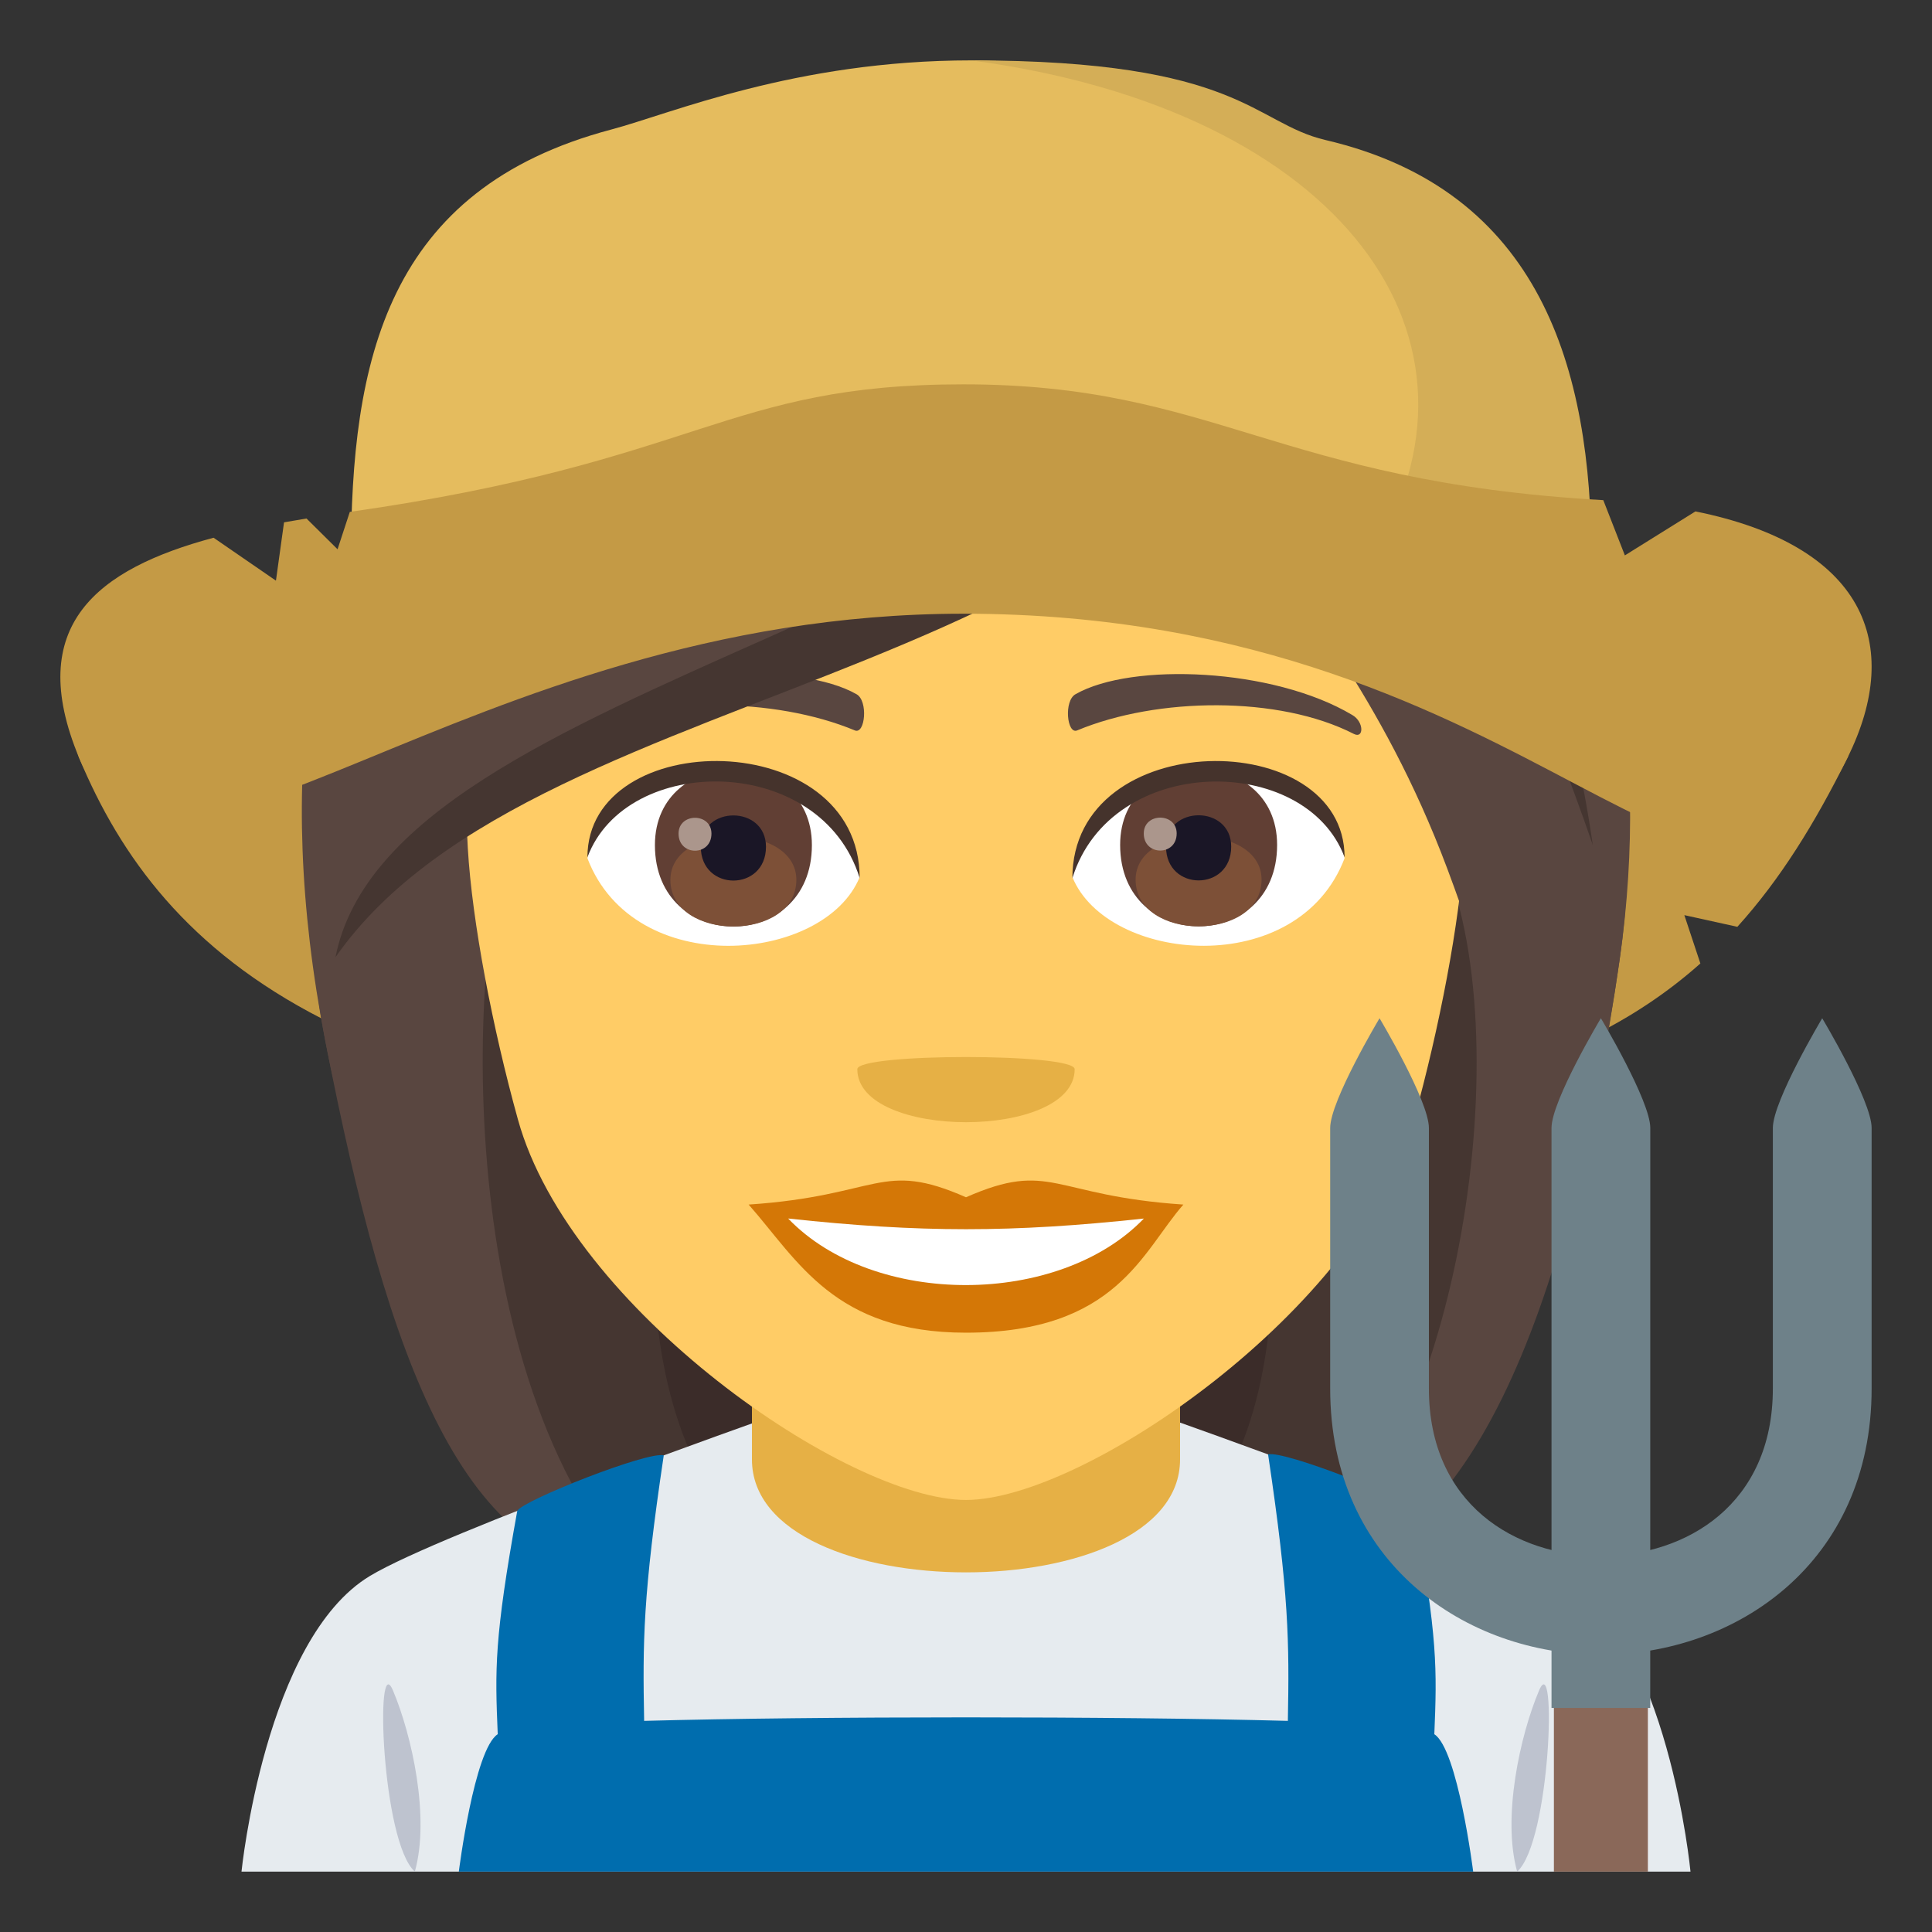 <?xml version="1.0" encoding="utf-8"?>
<!-- Generator: Adobe Illustrator 19.0.0, SVG Export Plug-In . SVG Version: 6.00 Build 0)  -->
<svg version="1.1" id="Layer_1" xmlns="http://www.w3.org/2000/svg" xmlns:xlink="http://www.w3.org/1999/xlink" x="0px" y="0px"
	 width="64px" height="64px" viewBox="0 0 64 64" enable-background="new 0 0 64 64" xml:space="preserve">
<rect x="0" y="0" width="64" height="64" fill="#333333" stroke="none"/>
<path fill="#C49A45" d="M61.2,25.102c-1.08,2.176-2.23,4.033-3.648,5.6l-1.756-0.387l0.531,1.601
	c-4.338,3.863-11.109,5.557-24.416,5.557c-20.322,0-26.559-5.812-29.291-12.371C0.148,19.174,63.392,20.69,61.2,25.102z"/>
<path fill="#3B2C29" d="M19.973,15.476c-8.107,37.397-7.365,36.596,9.702,36.596C20.231,44.972,38.322,14.967,19.973,15.476z"/>
<path fill="#453631" d="M17.049,14.897c-5.917,28.413-0.813,35.709,3.721,37.175h5.193C13.811,42.87,32.808,14.338,17.049,14.897z"
	/>
<path fill="#3B2C29" d="M43.826,15.475c8.106,37.397,7.364,36.596-9.701,36.596C42.81,46.372,25.477,14.966,43.826,15.475z"/>
<path fill="#453631" d="M46.748,14.896c8.649,25.85-0.019,35.979-3.72,37.175h-5.192C49.99,43.621,30.992,14.336,46.748,14.896z"/>
<path fill="#594640" d="M47.946,28.786c2.468,6.571,0.026,20.058-5.082,23.286c5.661,0,9.111-8.55,10.792-20.31
	C55.757,17.067,43.551,17.06,47.946,28.786z"/>
<path fill="#594640" d="M10.778,34.489c2.063,10.614,4.601,17.583,10.159,17.583c-6.196-6.999-5.467-21.76-3.706-25.433
	C26.207,20.812,7.289,16.536,10.778,34.489z"/>
<path fill="#E6EBEF" d="M12.257,52.204c2.399-1.443,13.233-5.257,13.233-5.257h13.099c0,0,10.823,3.807,13.209,5.253
	C55.27,54.305,56,62,56,62H8C8,62,8.776,54.297,12.257,52.204z"/>
<path fill="#E6B045" d="M39.091,48.345c0-1.135,0-6.166,0-6.166H24.909c0,0,0,4.955,0,6.166
	C24.909,53.334,39.091,53.334,39.091,48.345z"/>
<path fill="#006DAE" d="M47.514,57.448c0.089-2.16,0.112-3.184-0.656-7.432c-0.186-0.346-4.317-1.979-4.851-1.837
	c0.694,4.64,0.704,6.213,0.655,8.827c-5.766-0.155-15.559-0.155-21.324,0c-0.049-2.614-0.044-4.156,0.65-8.796
	c-0.533-0.143-4.668,1.493-4.853,1.838c-0.767,4.25-0.737,5.242-0.647,7.399C15.707,57.951,15.199,62,15.199,62h33.602
	C48.801,62,48.293,57.951,47.514,57.448z"/>
<path fill="#BEC3CF" d="M13.742,62c0.505-1.788-0.094-4.509-0.726-6.005C12.419,54.6,12.641,61.017,13.742,62z"/>
<path fill="#BEC3CF" d="M50.985,55.995c-0.633,1.496-1.229,4.217-0.727,6.005C51.36,61.017,51.583,54.6,50.985,55.995z"/>
<path fill="#FFCC66" d="M31.999,6.488c-11.609,0-17.201,9.455-16.502,21.611c0.143,2.444,0.822,5.969,1.661,8.989
	c1.741,6.278,10.929,12.6,14.841,12.6c3.911,0,13.1-6.322,14.841-12.6c0.839-3.02,1.519-6.545,1.663-8.989
	C49.2,15.943,43.611,6.488,31.999,6.488z"/>
<path fill="#D47706" d="M32,39.661c-2.822-1.241-2.844-0.05-7.2,0.242c1.636,1.856,2.839,4.244,7.198,4.244
	c5.003,0,5.849-2.711,7.203-4.244C34.842,39.61,34.822,38.42,32,39.661z"/>
<path fill="#FFFFFF" d="M26.108,40.365c2.844,2.959,8.976,2.92,11.784,0.001C33.514,40.837,30.487,40.837,26.108,40.365z"/>
<path fill="#594640" d="M44.794,23.684c-2.616-1.559-7.308-1.75-9.165-0.688c-0.394,0.214-0.287,1.341,0.053,1.2
	c2.648-1.103,6.682-1.158,9.168,0.117C45.183,24.482,45.19,23.91,44.794,23.684z"/>
<path fill="#594640" d="M19.206,23.684c2.615-1.559,7.307-1.75,9.166-0.688c0.394,0.214,0.289,1.341-0.054,1.2
	c-2.648-1.103-6.68-1.159-9.167,0.117C18.818,24.482,18.811,23.91,19.206,23.684z"/>
<path fill="#E6B045" d="M35.6,35.418c0,2.342-7.2,2.342-7.2,0C28.4,34.881,35.6,34.881,35.6,35.418z"/>
<path fill="#FFFFFF" d="M44.541,28.431c-1.552,4.06-7.861,3.464-9.017,0.623C36.401,24.488,43.688,24.098,44.541,28.431z"/>
<path fill="#613F34" d="M37.106,27.989c0,3.596,5.2,3.596,5.2,0C42.306,24.652,37.106,24.652,37.106,27.989z"/>
<path fill="#7D5037" d="M37.619,29.139c0,2.063,4.172,2.063,4.172,0C41.791,27.226,37.619,27.226,37.619,29.139z"/>
<path fill="#1A1626" d="M38.626,28.046c0,1.492,2.159,1.492,2.159,0C40.785,26.661,38.626,26.661,38.626,28.046z"/>
<path fill="#AB968C" d="M37.889,27.61c0,0.754,1.09,0.754,1.09,0C38.979,26.91,37.889,26.91,37.889,27.61z"/>
<path fill="#45332C" d="M44.541,28.399c0-4.361-9.017-4.361-9.017,0.691C36.811,24.945,43.254,24.945,44.541,28.399z"/>
<path fill="#FFFFFF" d="M19.459,28.431c1.552,4.06,7.862,3.466,9.019,0.623C27.602,24.488,20.314,24.098,19.459,28.431z"/>
<path fill="#613F34" d="M21.695,27.995c0,3.596,5.2,3.596,5.2,0C26.895,24.657,21.695,24.657,21.695,27.995z"/>
<path fill="#7D5037" d="M22.208,29.145c0,2.062,4.172,2.062,4.172,0C26.38,27.232,22.208,27.232,22.208,29.145z"/>
<path fill="#1A1626" d="M23.215,28.051c0,1.492,2.159,1.492,2.159,0C25.374,26.666,23.215,26.666,23.215,28.051z"/>
<path fill="#AB968C" d="M22.478,27.615c0,0.754,1.09,0.754,1.09,0C23.568,26.916,22.478,26.916,22.478,27.615z"/>
<path fill="#45332C" d="M19.459,28.399c0-4.361,9.019-4.361,9.019,0.689C27.191,24.943,20.747,24.943,19.459,28.399z"/>
<path fill="#594640" d="M43.891,8.179c-7.462,8.341-0.34,8.88,4.056,20.607c2.468,6.571,4.029,14.736,5.71,2.976
	C55.757,17.067,47.683,6.952,43.891,8.179z"/>
<path fill="#594640" d="M25.573,4.984c-9.463,2.43-18.284,11.552-14.796,29.504c2.063,10.614,2.9-3.666,4.661-7.338
	c8.977-5.827,26.119-10.752,28.452-18.971C45.075,6.282,35.043,2.278,25.573,4.984z"/>
<path fill="#453631" d="M18.116,18.062c4.063-0.885,23.496-1.302,25.954-9.883C39.478,12.113,34.721,13.184,18.116,18.062z"/>
<path fill="#453631" d="M11.112,31.711c6.816-9.774,29.14-8.695,32.958-23.531C36.658,20.631,12.975,22.315,11.112,31.711z"/>
<path fill="#453631" d="M41.824,10.213c-1.759,2.977,4.353-1.398,10.941,17.785C51.141,16.783,45.574,9.061,41.824,10.213z"/>
<path fill="#E5BC5E" d="M32.175,2c-5.841,0-9.957,1.77-11.927,2.291c-7.454,1.973-8.622,7.658-8.622,14.225H52.72
	C52.72,12.221,42.775,2,32.175,2z"/>
<path fill="#D4AE57" d="M43.911,4.639C41.509,4.076,41.104,2,32.175,2c12.362,1.65,17.756,9.311,13.208,16.516h7.337
	C52.72,12.221,51.043,6.307,43.911,4.639z"/>
<path fill="#C49A45" d="M61.2,25.102c-4.34,8.742-9.814-4.772-29.289-4.772c-16.605,0-26.559,11.33-29.291,4.772
	c-1.826-4.379,0.594-6.254,4.455-7.289l2.066,1.422l0.268-1.932c0.246-0.043,0.494-0.086,0.744-0.127l1.029,1.019l0.406-1.238
	c11.639-1.662,12.424-4.225,20.322-4.225c8.34,0,10.371,3.223,21.201,3.836l0.715,1.83l2.338-1.457
	C61.728,18.066,63.085,21.307,61.2,25.102z"/>
<path fill="#6E8189" d="M53.031,54.813c-4.455,0-8.967-3.027-8.967-8.816v-8.631c0-0.902,1.635-3.635,1.635-3.635
	s1.635,2.732,1.635,3.635v8.631c0,3.832,2.863,5.547,5.697,5.547c2.836,0,5.697-1.715,5.697-5.547v-8.631
	c0-0.902,1.635-3.635,1.635-3.635S62,36.463,62,37.365v8.631C62,51.785,57.488,54.813,53.031,54.813z"/>
<rect x="51.475" y="55.754" fill="#8A6859" width="3.113" height="6.246"/>
<path fill="#6E8189" d="M54.668,37.365c0-0.902-1.637-3.635-1.637-3.635s-1.635,2.732-1.635,3.635v19.213h3.27L54.668,37.365z"/>
</svg>
